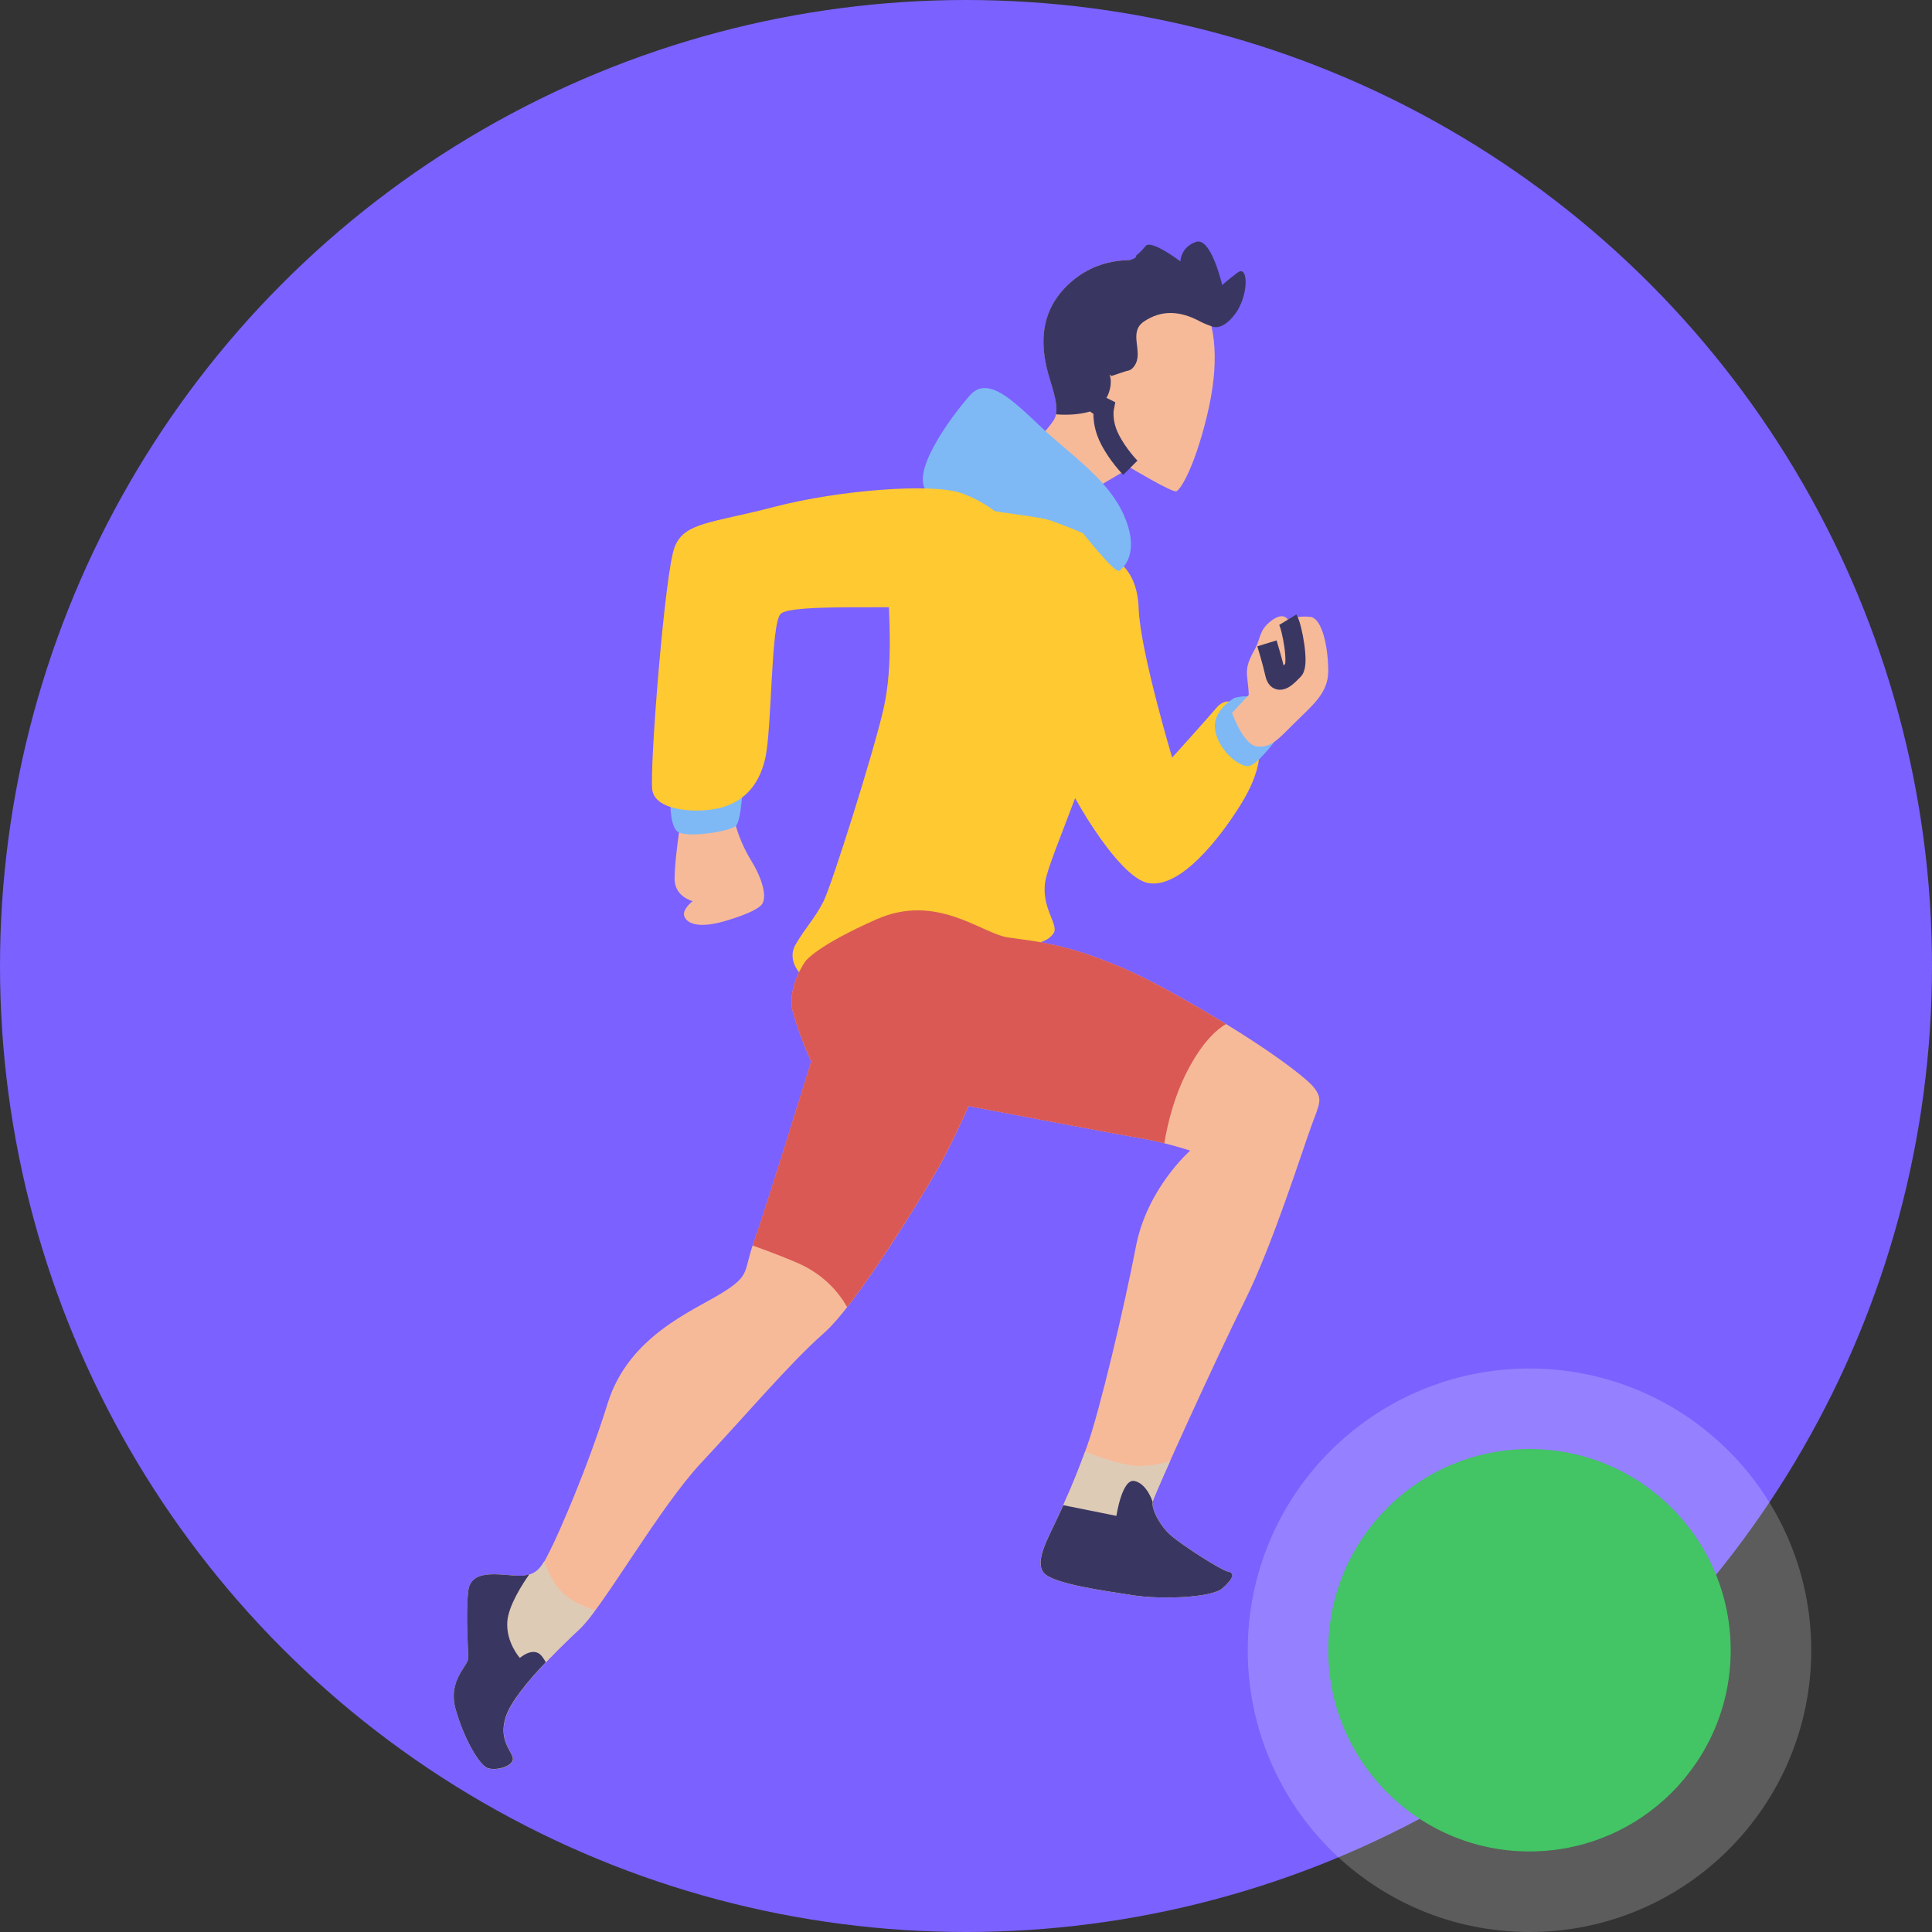 <svg width="48" height="48" viewBox="0 0 48 48" fill="none" xmlns="http://www.w3.org/2000/svg">
    <rect x="0" y="0" width="48" height="48" fill="#333333" stroke="none"/>
    <circle cx="24" cy="24" r="24" fill="#7B61FF" />
    <g clip-path="url(#clip0_179_1289)">
        <path
            d="M28.533 6.495C28.429 6.495 27.39 6.252 26.526 7.084C25.66 7.916 25.937 8.953 26.11 9.507C26.282 10.062 26.282 10.269 26.178 10.442C26.074 10.615 25.555 11.169 25.485 11.342C25.416 11.515 26.904 12.311 26.904 12.311L28.081 11.618C28.081 11.618 29.12 12.241 29.224 12.206C29.329 12.172 29.674 11.618 29.986 10.336C30.297 9.054 30.229 8.085 29.813 7.357C29.397 6.63 28.531 6.491 28.531 6.491L28.533 6.495Z"
            fill="#F6BA99" />
        <path
            d="M27.84 9.266C27.84 9.266 27.667 8.747 27.355 9.197C27.044 9.648 27.148 9.993 27.287 10.063L27.426 10.132C27.426 10.132 27.357 10.478 27.564 10.893C27.771 11.309 28.083 11.621 28.083 11.621"
            stroke="#393762" stroke-width="0.5" stroke-miterlimit="10" />
        <path
            d="M30.092 8.101C30.031 7.831 29.941 7.583 29.813 7.361C29.397 6.634 28.531 6.495 28.531 6.495C28.427 6.495 27.388 6.252 26.524 7.084C25.658 7.916 25.935 8.955 26.108 9.507C26.236 9.918 26.268 10.137 26.236 10.294C26.462 10.312 26.756 10.31 27.042 10.235C27.561 10.096 27.665 9.507 27.561 9.3C27.456 9.093 27.734 8.884 27.734 8.884C27.734 8.884 27.941 9.439 28.184 9.091C28.427 8.746 28.011 8.26 28.427 7.984C28.843 7.707 29.293 7.707 29.811 7.984C29.907 8.034 30 8.072 30.09 8.101H30.092Z"
            fill="#393762" />
        <path
            d="M30.092 8.101C30.092 8.101 30.334 8.261 30.679 7.811C31.025 7.361 31.025 6.565 30.748 6.772C30.47 6.979 30.366 7.084 30.366 7.084C30.366 7.084 30.089 5.872 29.709 6.011C29.327 6.149 29.327 6.495 29.327 6.495C29.327 6.495 28.6 5.94 28.461 6.113C28.322 6.286 28.218 6.356 28.218 6.356C28.218 6.356 28.286 6.39 28.079 6.461C27.872 6.531 27.698 6.772 27.698 6.772C27.698 6.772 28.841 6.911 29.187 7.257C29.532 7.602 30.089 8.101 30.089 8.101H30.092Z"
            fill="#393762" />
        <path
            d="M27.633 13.872C27.633 13.872 28.256 14.079 28.29 15.118C28.324 16.157 29.122 18.823 29.122 18.823C29.122 18.823 30.056 17.785 30.229 17.578C30.402 17.37 30.748 17.3 31.095 17.889C31.441 18.478 31.338 19.171 30.818 20.001C30.299 20.833 29.329 22.079 28.533 21.94C27.737 21.802 26.421 19.412 26.387 19.135C26.353 18.858 27.01 16.052 27.114 15.602C27.219 15.152 27.633 13.87 27.633 13.87V13.872Z"
            fill="#FFC932" />
        <path
            d="M20.015 23.879C20.015 23.879 19.531 24.536 19.704 25.161C19.876 25.784 20.154 26.373 20.154 26.373C20.154 26.373 19.01 30.078 18.735 30.84C18.458 31.601 18.666 31.672 17.939 32.122C17.212 32.572 15.62 33.195 15.1 34.857C14.581 36.519 13.888 38.078 13.681 38.492C13.474 38.908 13.37 39.149 12.919 39.149C12.469 39.149 11.708 38.942 11.637 39.531C11.569 40.12 11.637 40.986 11.637 41.193C11.637 41.4 11.119 41.748 11.326 42.475C11.533 43.202 11.915 43.86 12.122 43.93C12.329 43.998 12.71 43.896 12.745 43.723C12.779 43.55 12.363 43.273 12.572 42.65C12.779 42.027 13.818 41.022 14.407 40.467C14.995 39.913 16.38 37.455 17.419 36.346C18.458 35.239 19.635 33.852 20.465 33.125C21.297 32.397 22.993 29.592 23.339 28.969C23.684 28.346 24.066 27.48 24.066 27.48C24.066 27.48 27.701 28.173 28.324 28.276C28.947 28.38 29.57 28.587 29.57 28.587C29.57 28.587 28.497 29.522 28.22 30.977C27.942 32.431 27.32 35.062 27.008 35.928C26.697 36.794 26.453 37.313 26.247 37.763C26.039 38.213 25.692 38.802 25.935 39.079C26.178 39.356 27.492 39.529 28.151 39.634C28.809 39.738 30.09 39.702 30.368 39.461C30.645 39.219 30.679 39.079 30.506 39.045C30.334 39.011 29.363 38.388 29.088 38.145C28.812 37.901 28.603 37.487 28.637 37.313C28.672 37.14 30.231 33.712 30.922 32.327C31.616 30.942 32.377 28.519 32.584 27.964C32.791 27.41 32.861 27.307 32.653 27.03C32.446 26.753 31.164 25.784 29.017 24.606C26.871 23.429 25.694 23.395 25.035 23.29C24.378 23.186 23.268 22.183 21.779 22.84C20.291 23.497 20.013 23.879 20.013 23.879H20.015Z"
            fill="#F6BA99" />
        <path
            d="M27.735 13.524C27.735 13.524 27.874 14.84 27.631 16.675C27.388 18.51 26.074 21.247 25.969 21.904C25.865 22.561 26.315 22.977 26.176 23.186C26.038 23.393 25.76 23.463 25.415 23.463C25.069 23.463 23.719 23.117 22.644 23.325C21.571 23.532 20.393 24.502 20.15 24.398C19.907 24.293 19.527 23.879 19.768 23.463C20.011 23.047 20.253 22.806 20.462 22.39C20.669 21.974 21.707 18.685 21.951 17.611C22.194 16.538 22.089 15.29 22.055 14.426C22.021 13.56 22.748 12.141 23.301 11.932C23.855 11.725 25.413 12.14 25.586 12.14C25.759 12.14 27.42 12.658 27.732 13.524H27.735Z"
            fill="#FFC932" />
        <path
            d="M26.905 13.247C26.905 13.247 27.701 14.252 27.806 14.181C27.91 14.113 28.29 13.765 27.979 12.935C27.667 12.104 26.94 11.551 26.178 10.892C25.416 10.235 24.621 9.23 24.1 9.819C23.582 10.408 22.611 11.758 23.027 12.208C23.443 12.658 25.623 12.763 26.11 12.935C26.596 13.108 26.905 13.247 26.905 13.247Z"
            fill="#7EB9F5" />
        <path
            d="M18.283 20.519C18.283 20.519 18.387 20.935 18.665 21.385C18.942 21.836 19.081 22.32 18.908 22.493C18.793 22.608 18.504 22.735 18.042 22.875C17.349 23.081 17.073 22.943 17.003 22.77C16.934 22.597 17.21 22.388 17.21 22.388C17.21 22.388 16.76 22.284 16.76 21.834C16.76 21.384 16.898 20.483 16.898 20.483L18.249 20.379L18.283 20.517V20.519Z"
            fill="#F6BA99" />
        <path
            d="M16.655 19.792C16.655 19.792 16.621 20.485 16.828 20.658C17.035 20.831 18.144 20.658 18.283 20.519C18.422 20.381 18.456 19.48 18.456 19.48L16.655 19.792Z"
            fill="#7EB9F5" />
        <path
            d="M25.071 13.005C25.071 13.005 24.586 12.487 23.859 12.244C23.132 12.001 20.847 12.175 19.253 12.589C17.66 13.005 17.003 12.971 16.76 13.594C16.517 14.217 16.137 19.066 16.205 19.619C16.274 20.173 17.383 20.208 17.901 20.069C18.42 19.93 18.836 19.585 19.009 18.857C19.181 18.13 19.147 15.533 19.39 15.256C19.633 14.979 22.507 15.152 23.303 15.049C24.098 14.945 24.653 14.703 24.792 14.494"
            fill="#FFC932" />
        <path
            d="M30.679 17.335C30.679 17.335 30.09 17.646 30.195 18.167C30.299 18.685 30.818 19.067 31.027 19.033C31.234 18.998 31.65 18.444 31.65 18.444C31.65 18.444 31.718 17.059 30.681 17.337L30.679 17.335Z"
            fill="#7EB9F5" />
        <path
            d="M30.611 17.714C30.611 17.714 30.888 18.51 31.234 18.546C31.579 18.58 31.752 18.373 32.168 17.957C32.584 17.541 33 17.23 33 16.675C33 16.121 32.861 15.359 32.55 15.325C32.238 15.291 31.995 15.393 31.995 15.393C31.995 15.393 31.891 15.186 31.579 15.427C31.268 15.671 31.336 15.843 31.163 16.155C30.991 16.466 30.956 16.605 30.991 16.882C31.025 17.16 31.025 17.264 31.025 17.264L30.609 17.714H30.611Z"
            fill="#F6BA99" />
        <path
            d="M31.995 15.396C32.1 15.568 32.273 16.503 32.134 16.642C31.995 16.78 31.752 17.057 31.684 16.746C31.616 16.434 31.477 15.984 31.477 15.984"
            stroke="#393762" stroke-width="0.5" stroke-miterlimit="10" />
        <path
            d="M29.017 24.605C26.871 23.428 25.694 23.393 25.035 23.289C24.378 23.185 23.268 22.182 21.779 22.839C20.29 23.496 20.013 23.878 20.013 23.878C20.013 23.878 19.529 24.535 19.702 25.16C19.875 25.783 20.152 26.372 20.152 26.372C20.152 26.372 19.008 30.077 18.733 30.839C18.719 30.878 18.71 30.909 18.699 30.945C19.003 31.053 19.361 31.186 19.772 31.359C20.461 31.647 20.843 32.114 21.047 32.475C21.918 31.366 23.059 29.47 23.337 28.97C23.683 28.347 24.064 27.481 24.064 27.481C24.064 27.481 27.699 28.174 28.322 28.277C28.533 28.311 28.74 28.358 28.927 28.404C29.015 27.873 29.197 27.144 29.57 26.476C29.912 25.86 30.229 25.576 30.461 25.442C30.036 25.181 29.554 24.901 29.015 24.605H29.017Z"
            fill="#DA5955" />
        <path
            d="M30.368 39.461C30.645 39.218 30.679 39.08 30.506 39.045C30.334 39.011 29.363 38.388 29.088 38.145C28.81 37.902 28.603 37.488 28.637 37.313C28.648 37.258 28.819 36.86 29.068 36.305C28.789 36.381 28.441 36.447 28.153 36.413C27.809 36.373 27.314 36.202 26.959 36.067C26.673 36.849 26.445 37.339 26.248 37.764C26.041 38.214 25.694 38.802 25.937 39.08C26.18 39.357 27.494 39.53 28.153 39.634C28.81 39.739 30.092 39.703 30.369 39.461H30.368Z"
            fill="#DECBB6" />
        <path
            d="M30.506 39.045C30.334 39.011 29.363 38.388 29.088 38.145C28.81 37.902 28.603 37.488 28.637 37.313C28.637 37.313 28.499 36.863 28.187 36.795C27.876 36.726 27.737 37.661 27.737 37.661L26.418 37.396C26.358 37.526 26.302 37.648 26.248 37.763C26.041 38.213 25.694 38.802 25.937 39.08C26.18 39.357 27.494 39.53 28.153 39.634C28.81 39.739 30.092 39.703 30.369 39.461C30.647 39.218 30.681 39.08 30.508 39.045H30.506Z"
            fill="#393762" />
        <path
            d="M14.093 39.669C13.785 39.444 13.614 39.062 13.523 38.788C13.387 39.02 13.243 39.15 12.916 39.15C12.466 39.15 11.704 38.943 11.634 39.532C11.565 40.12 11.634 40.987 11.634 41.194C11.634 41.401 11.115 41.748 11.322 42.476C11.529 43.203 11.911 43.86 12.118 43.931C12.325 43.999 12.707 43.896 12.741 43.723C12.775 43.55 12.359 43.273 12.568 42.65C12.775 42.027 13.814 41.023 14.403 40.468C14.507 40.369 14.639 40.209 14.788 40.007C14.569 39.939 14.316 39.836 14.091 39.672L14.093 39.669Z"
            fill="#DECBB6" />
        <path
            d="M13.56 41.297C13.533 41.252 13.508 41.206 13.47 41.157C13.263 40.88 12.916 41.191 12.916 41.191C12.916 41.191 12.57 40.809 12.604 40.291C12.631 39.888 12.991 39.34 13.15 39.115C13.083 39.135 13.008 39.148 12.916 39.148C12.466 39.148 11.704 38.941 11.634 39.529C11.565 40.118 11.634 40.984 11.634 41.191C11.634 41.398 11.115 41.746 11.322 42.473C11.529 43.201 11.911 43.858 12.118 43.928C12.325 43.996 12.707 43.894 12.741 43.721C12.775 43.548 12.359 43.271 12.568 42.648C12.693 42.275 13.114 41.767 13.559 41.299L13.56 41.297Z"
            fill="#393762" />
    </g>
    <circle cx="38" cy="41" r="5" fill="#43C465" />
    <circle cx="38" cy="41" r="6" stroke="white" stroke-opacity="0.2" stroke-width="2" />
    <defs>
        <clipPath id="clip0_179_1289">
            <rect width="22" height="39" fill="white" transform="translate(11 6)" />
        </clipPath>
    </defs>
</svg>